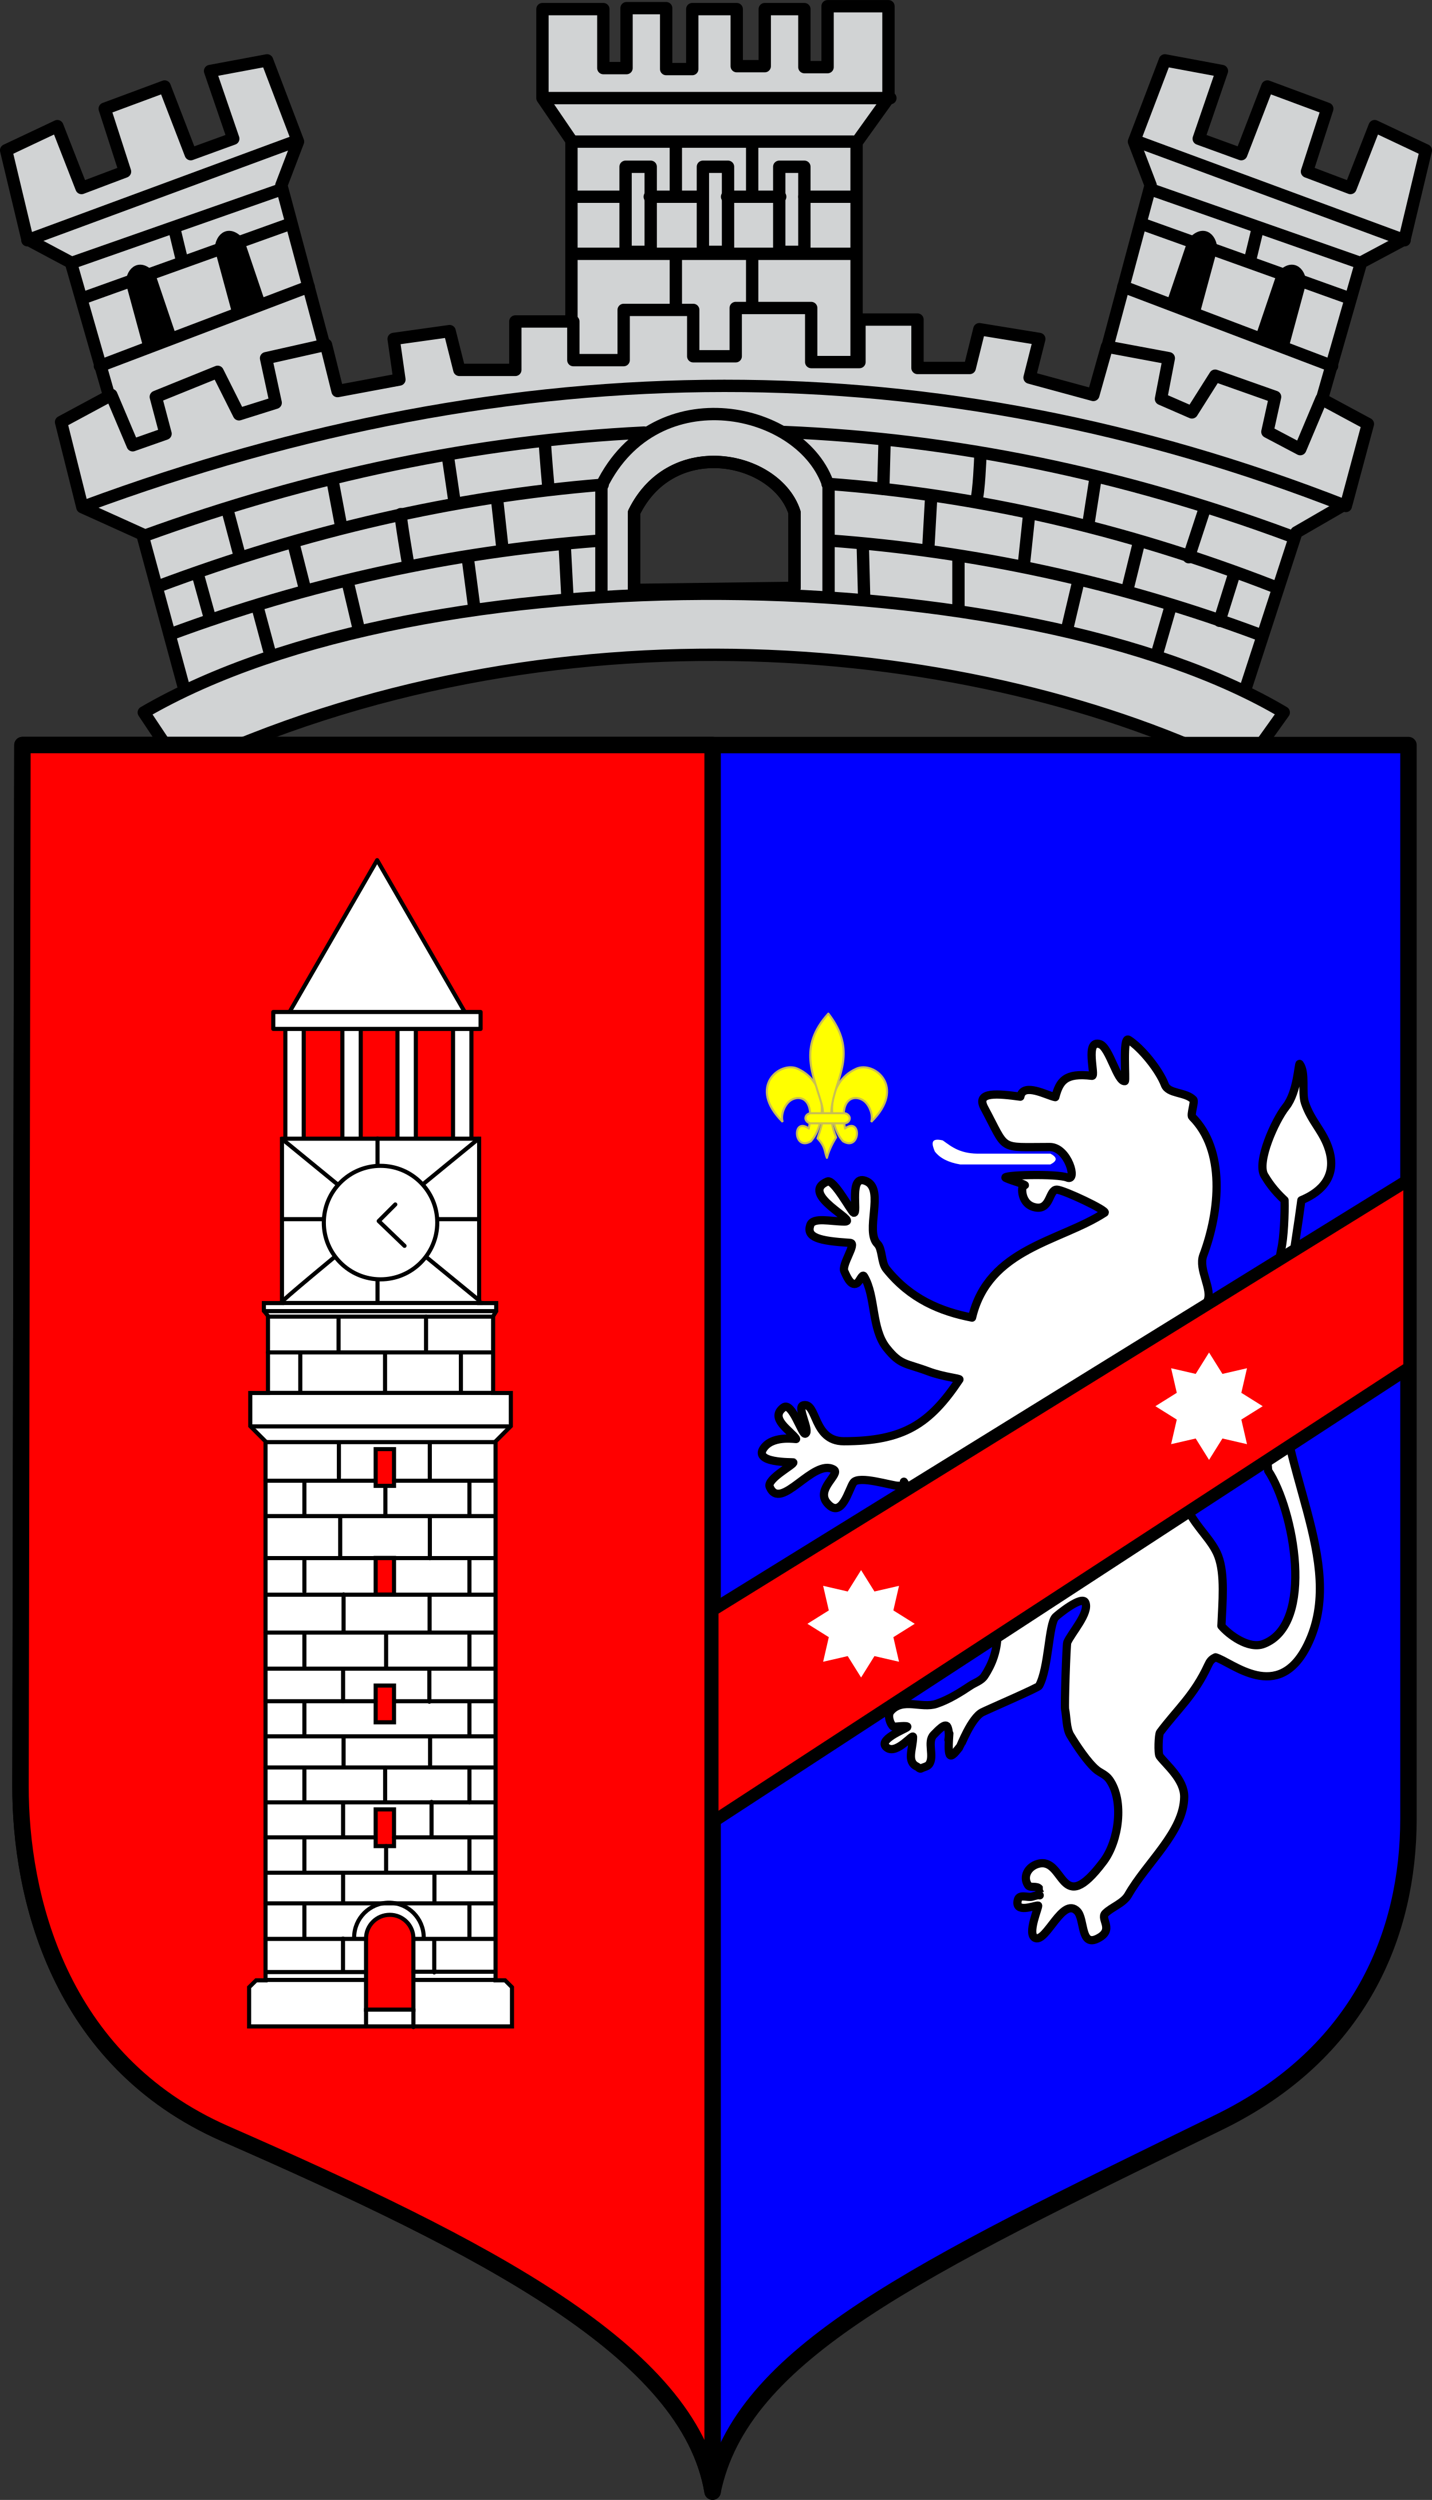 <?xml version="1.0" encoding="UTF-8" standalone="no"?>
<!-- Created with Inkscape (http://www.inkscape.org/) -->

<svg
   xmlns:dc="http://purl.org/dc/elements/1.1/"
   xmlns:cc="http://creativecommons.org/ns#"
   xmlns:rdf="http://www.w3.org/1999/02/22-rdf-syntax-ns#"
   xmlns:svg="http://www.w3.org/2000/svg"
   xmlns="http://www.w3.org/2000/svg"
   xmlns:sodipodi="http://sodipodi.sourceforge.net/DTD/sodipodi-0.dtd"
   xmlns:inkscape="http://www.inkscape.org/namespaces/inkscape"
   width="348.63"
   height="608.273"
   id="svg2"
   version="1.1"
   inkscape:version="0.48.0 r9654"
   sodipodi:docname="Wappen Tirana.svg"
   style="display:inline">
  <rect width="100%" height="100%" fill="#333333" stroke="none"/>
  <defs
     id="defs4" />
  <sodipodi:namedview
     id="base"
     pagecolor="#ffffff"
     bordercolor="#666666"
     borderopacity="1.0"
     inkscape:pageopacity="0.0"
     inkscape:pageshadow="2"
     inkscape:zoom="0.98804269"
     inkscape:cx="198.72807"
     inkscape:cy="279.02217"
     inkscape:document-units="px"
     inkscape:current-layer="g4316"
     showgrid="false"
     fit-margin-top="0"
     fit-margin-left="0"
     fit-margin-right="0"
     fit-margin-bottom="0"
     inkscape:window-width="1440"
     inkscape:window-height="820"
     inkscape:window-x="-8"
     inkscape:window-y="-8"
     inkscape:window-maximized="1" />
  <g
     inkscape:groupmode="layer"
     id="layer2"
     inkscape:label="Warstwa"
     transform="translate(-412.915,-117.5)">
    <g
       id="g4316">
      <g
         id="g4249">
        <g
           id="g4237">
          <path
             inkscape:connector-curvature="0"
             id="path4217"
             d="m 552.037,210.784 0,-59.063 -7.059,-10.354 0,-21.649 14.825,0 0,14.354 5.647,0 0,-14.589 9.648,0 0,14.825 6.353,0 0,-14.589 10.824,0 0,13.883 6.824,0 0,-13.883 9.648,0 0,14.119 5.647,0 0,-14.825 14.825,0 0,22.354 -7.765,10.824 0,56.004 z"
             style="color:#000000;fill:#d1d3d4;fill-opacity:1;fill-rule:nonzero;stroke:#000000;stroke-width:3;stroke-linecap:round;stroke-linejoin:round;stroke-miterlimit:4;stroke-opacity:1;stroke-dasharray:none;stroke-dashoffset:0;marker:none;visibility:visible;display:inline;overflow:visible;enable-background:accumulate" />
          <path
             inkscape:connector-curvature="0"
             id="path4219"
             d="m 545.449,141.367 84.241,0"
             style="color:#000000;fill:none;stroke:#000000;stroke-width:3;stroke-linecap:round;stroke-linejoin:round;stroke-miterlimit:4;stroke-opacity:1;stroke-dasharray:none;stroke-dashoffset:0;marker:none;visibility:visible;display:inline;overflow:visible;enable-background:accumulate" />
          <path
             inkscape:connector-curvature="0"
             id="path4221"
             d="m 552.508,151.956 68.005,0"
             style="color:#000000;fill:none;stroke:#000000;stroke-width:3;stroke-linecap:round;stroke-linejoin:round;stroke-miterlimit:4;stroke-opacity:1;stroke-dasharray:none;stroke-dashoffset:0;marker:none;visibility:visible;display:inline;overflow:visible;enable-background:accumulate" />
          <rect
             y="158.074"
             x="565.215"
             height="20.707"
             width="6.118"
             id="rect4223"
             style="color:#000000;fill:none;stroke:#000000;stroke-width:3;stroke-linecap:round;stroke-linejoin:round;stroke-miterlimit:4;stroke-opacity:1;stroke-dasharray:none;stroke-dashoffset:0;marker:none;visibility:visible;display:inline;overflow:visible;enable-background:accumulate" />
          <rect
             style="color:#000000;fill:none;stroke:#000000;stroke-width:3;stroke-linecap:round;stroke-linejoin:round;stroke-miterlimit:4;stroke-opacity:1;stroke-dasharray:none;stroke-dashoffset:0;marker:none;visibility:visible;display:inline;overflow:visible;enable-background:accumulate"
             id="rect4225"
             width="6.118"
             height="20.707"
             x="584.04"
             y="158.074" />
          <rect
             y="158.074"
             x="602.629"
             height="20.707"
             width="6.118"
             id="rect4227"
             style="color:#000000;fill:none;stroke:#000000;stroke-width:3;stroke-linecap:round;stroke-linejoin:round;stroke-miterlimit:4;stroke-opacity:1;stroke-dasharray:none;stroke-dashoffset:0;marker:none;visibility:visible;display:inline;overflow:visible;enable-background:accumulate" />
          <path
             sodipodi:nodetypes="cccccccc"
             inkscape:connector-curvature="0"
             id="path4229"
             d="m 552.979,165.369 11.53,0 m 6.589,0 12.707,0 m 6.118,0 12.942,0 m 5.883,0 12.471,0"
             style="color:#000000;fill:none;stroke:#000000;stroke-width:3;stroke-linecap:round;stroke-linejoin:round;stroke-miterlimit:4;stroke-opacity:1;stroke-dasharray:none;stroke-dashoffset:0;marker:none;visibility:visible;display:inline;overflow:visible;enable-background:accumulate" />
          <path
             inkscape:connector-curvature="0"
             id="path4231"
             d="m 620.277,179.252 -66.828,0"
             style="color:#000000;fill:none;stroke:#000000;stroke-width:3;stroke-linecap:round;stroke-linejoin:round;stroke-miterlimit:4;stroke-opacity:1;stroke-dasharray:none;stroke-dashoffset:0;marker:none;visibility:visible;display:inline;overflow:visible;enable-background:accumulate" />
          <path
             sodipodi:nodetypes="cccc"
             inkscape:connector-curvature="0"
             id="path4233"
             d="m 577.451,152.427 0,12.707 m 0,14.589 0,12.707"
             style="color:#000000;fill:none;stroke:#000000;stroke-width:3;stroke-linecap:round;stroke-linejoin:round;stroke-miterlimit:4;stroke-opacity:1;stroke-dasharray:none;stroke-dashoffset:0;marker:none;visibility:visible;display:inline;overflow:visible;enable-background:accumulate" />
          <path
             sodipodi:nodetypes="cccc"
             style="color:#000000;fill:none;stroke:#000000;stroke-width:3;stroke-linecap:round;stroke-linejoin:round;stroke-miterlimit:4;stroke-opacity:1;stroke-dasharray:none;stroke-dashoffset:0;marker:none;visibility:visible;display:inline;overflow:visible;enable-background:accumulate"
             d="m 596.04,152.427 0,12.942 m 0,14.825 0,12.236"
             id="path4235"
             inkscape:connector-curvature="0" />
        </g>
        <g
           id="g4197"
           transform="matrix(-1,0,0,1,1174.459,0)">
          <path
             style="color:#000000;fill:#d1d3d4;fill-opacity:1;fill-rule:nonzero;stroke:#000000;stroke-width:3;stroke-linecap:round;stroke-linejoin:round;stroke-miterlimit:4;stroke-opacity:1;stroke-dasharray:none;stroke-dashoffset:0;marker:none;visibility:visible;display:inline;overflow:visible;enable-background:accumulate"
             d="m 682.399,202.312 10.647,-39.735 -4.058,-10.621 7.53,-19.766 13.883,2.588 -5.647,16.472 10.354,3.765 6.353,-16.472 14.589,5.412 -4.942,15.295 10.589,4 5.883,-15.06 12.471,5.883 -5.177,21.649 -10.589,5.647 -9.648,33.649 -3.53,18.354 -52.474,-17.648 z"
             id="path4199"
             inkscape:connector-curvature="0"
             sodipodi:nodetypes="ccccccccccccccccccc" />
          <g
             id="g4201">
            <path
               sodipodi:nodetypes="cc"
               inkscape:connector-curvature="0"
               id="path4203"
               d="m 689.223,151.721 65.652,24.237"
               style="color:#000000;fill:none;stroke:#000000;stroke-width:3;stroke-linecap:round;stroke-linejoin:round;stroke-miterlimit:4;stroke-opacity:1;stroke-dasharray:none;stroke-dashoffset:0;marker:none;visibility:visible;display:inline;overflow:visible;enable-background:accumulate" />
          </g>
          <path
             style="color:#000000;fill:none;stroke:#000000;stroke-width:3;stroke-linecap:round;stroke-linejoin:round;stroke-miterlimit:4;stroke-opacity:1;stroke-dasharray:none;stroke-dashoffset:0;marker:none;visibility:visible;display:inline;overflow:visible;enable-background:accumulate"
             d="m 693.459,163.722 50.356,17.648"
             id="path4205"
             inkscape:connector-curvature="0" />
          <path
             style="color:#000000;fill:none;stroke:#000000;stroke-width:3;stroke-linecap:round;stroke-linejoin:round;stroke-miterlimit:4;stroke-opacity:1;stroke-dasharray:none;stroke-dashoffset:0;marker:none;visibility:visible;display:inline;overflow:visible;enable-background:accumulate"
             d="m 690.87,171.957 50.592,18.119"
             id="path4207"
             inkscape:connector-curvature="0" />
          <path
             style="color:#000000;fill:none;stroke:#000000;stroke-width:3;stroke-linecap:round;stroke-linejoin:round;stroke-miterlimit:4;stroke-opacity:1;stroke-dasharray:none;stroke-dashoffset:0;marker:none;visibility:visible;display:inline;overflow:visible;enable-background:accumulate"
             d="m 686.399,187.253 50.827,19.295"
             id="path4209"
             inkscape:connector-curvature="0" />
          <path
             style="color:#000000;fill:none;stroke:#000000;stroke-width:3;stroke-linecap:round;stroke-linejoin:round;stroke-miterlimit:4;stroke-opacity:1;stroke-dasharray:none;stroke-dashoffset:0;marker:none;visibility:visible;display:inline;overflow:visible;enable-background:accumulate"
             d="m 719.108,173.134 -1.882,7.765"
             id="path4211"
             inkscape:connector-curvature="0" />
          <path
             style="color:#000000;fill:#000000;stroke:#000000;stroke-width:3;stroke-linecap:round;stroke-linejoin:round;stroke-miterlimit:4;stroke-opacity:1;stroke-dasharray:none;stroke-dashoffset:0;marker:none;visibility:visible;display:inline;overflow:visible;enable-background:accumulate"
             d="m 698.4,191.488 5.059,-14.942 c 3.177,-3.48 4.507,0.578 4.236,1.647 l -4.118,15.178 z"
             id="path4213"
             inkscape:connector-curvature="0"
             sodipodi:nodetypes="ccccc" />
          <path
             sodipodi:nodetypes="ccccc"
             inkscape:connector-curvature="0"
             id="path4215"
             d="m 720.049,199.724 5.059,-14.942 c 3.177,-3.48 4.507,0.578 4.236,1.647 l -4.118,15.178 z"
             style="color:#000000;fill:#000000;stroke:#000000;stroke-width:3;stroke-linecap:round;stroke-linejoin:round;stroke-miterlimit:4;stroke-opacity:1;stroke-dasharray:none;stroke-dashoffset:0;marker:none;visibility:visible;display:inline;overflow:visible;enable-background:accumulate" />
        </g>
        <g
           id="g4186">
          <path
             sodipodi:nodetypes="ccccccccccccccccccc"
             inkscape:connector-curvature="0"
             id="path4167"
             d="m 682.399,202.312 10.647,-39.735 -4.058,-10.621 7.53,-19.766 13.883,2.588 -5.647,16.472 10.354,3.765 6.353,-16.472 14.589,5.412 -4.942,15.295 10.589,4 5.883,-15.06 12.471,5.883 -5.177,21.649 -10.589,5.647 -9.648,33.649 -3.53,18.354 -52.474,-17.648 z"
             style="color:#000000;fill:#d1d3d4;fill-opacity:1;fill-rule:nonzero;stroke:#000000;stroke-width:3;stroke-linecap:round;stroke-linejoin:round;stroke-miterlimit:4;stroke-opacity:1;stroke-dasharray:none;stroke-dashoffset:0;marker:none;visibility:visible;display:inline;overflow:visible;enable-background:accumulate" />
          <g
             id="g4183">
            <path
               style="color:#000000;fill:none;stroke:#000000;stroke-width:3;stroke-linecap:round;stroke-linejoin:round;stroke-miterlimit:4;stroke-opacity:1;stroke-dasharray:none;stroke-dashoffset:0;marker:none;visibility:visible;display:inline;overflow:visible;enable-background:accumulate"
               d="m 689.223,151.721 65.652,24.237"
               id="path4169"
               inkscape:connector-curvature="0"
               sodipodi:nodetypes="cc" />
          </g>
          <path
             inkscape:connector-curvature="0"
             id="path4171"
             d="m 693.459,163.722 50.356,17.648"
             style="color:#000000;fill:none;stroke:#000000;stroke-width:3;stroke-linecap:round;stroke-linejoin:round;stroke-miterlimit:4;stroke-opacity:1;stroke-dasharray:none;stroke-dashoffset:0;marker:none;visibility:visible;display:inline;overflow:visible;enable-background:accumulate" />
          <path
             inkscape:connector-curvature="0"
             id="path4173"
             d="m 690.87,171.957 50.592,18.119"
             style="color:#000000;fill:none;stroke:#000000;stroke-width:3;stroke-linecap:round;stroke-linejoin:round;stroke-miterlimit:4;stroke-opacity:1;stroke-dasharray:none;stroke-dashoffset:0;marker:none;visibility:visible;display:inline;overflow:visible;enable-background:accumulate" />
          <path
             inkscape:connector-curvature="0"
             id="path4175"
             d="m 686.399,187.253 50.827,19.295"
             style="color:#000000;fill:none;stroke:#000000;stroke-width:3;stroke-linecap:round;stroke-linejoin:round;stroke-miterlimit:4;stroke-opacity:1;stroke-dasharray:none;stroke-dashoffset:0;marker:none;visibility:visible;display:inline;overflow:visible;enable-background:accumulate" />
          <path
             inkscape:connector-curvature="0"
             id="path4177"
             d="m 719.108,173.134 -1.882,7.765"
             style="color:#000000;fill:none;stroke:#000000;stroke-width:3;stroke-linecap:round;stroke-linejoin:round;stroke-miterlimit:4;stroke-opacity:1;stroke-dasharray:none;stroke-dashoffset:0;marker:none;visibility:visible;display:inline;overflow:visible;enable-background:accumulate" />
          <path
             sodipodi:nodetypes="ccccc"
             inkscape:connector-curvature="0"
             id="path4179"
             d="m 698.4,191.488 5.059,-14.942 c 3.177,-3.48 4.507,0.578 4.236,1.647 l -4.118,15.178 z"
             style="color:#000000;fill:#000000;stroke:#000000;stroke-width:3;stroke-linecap:round;stroke-linejoin:round;stroke-miterlimit:4;stroke-opacity:1;stroke-dasharray:none;stroke-dashoffset:0;marker:none;visibility:visible;display:inline;overflow:visible;enable-background:accumulate" />
          <path
             style="color:#000000;fill:#000000;stroke:#000000;stroke-width:3;stroke-linecap:round;stroke-linejoin:round;stroke-miterlimit:4;stroke-opacity:1;stroke-dasharray:none;stroke-dashoffset:0;marker:none;visibility:visible;display:inline;overflow:visible;enable-background:accumulate"
             d="m 720.049,199.724 5.059,-14.942 c 3.177,-3.48 4.507,0.578 4.236,1.647 l -4.118,15.178 z"
             id="path4181"
             inkscape:connector-curvature="0"
             sodipodi:nodetypes="ccccc" />
        </g>
        <path
           inkscape:connector-curvature="0"
           style="color:#000000;fill:#d1d3d4;fill-opacity:1;stroke:#000000;stroke-width:3;stroke-linecap:round;stroke-linejoin:round;stroke-miterlimit:4;stroke-opacity:1;stroke-dasharray:none;stroke-dashoffset:0;marker:none;visibility:visible;display:inline;overflow:visible;enable-background:accumulate"
           d="m 592.031,192.438 0,11.75 -10.344,0 0,-11.281 -16.938,0 0,12.219 -12.25,0 0,-9.406 -14.125,0 0,11.781 -13.625,0 -2.375,-9.438 -13.625,1.906 1.406,9.875 -15.062,2.812 -2.812,-11.281 -14.594,3.281 2.344,10.844 -8.938,2.812 -5.188,-10.344 -15.062,6.094 2.375,8.969 -8,2.812 -5.188,-12.25 -12.25,6.594 5.188,20.719 14.594,6.594 10.344,38.125 c 101.935,-23.07 183.424,-16.392 257.906,0.469 l 12.719,-39.062 12.219,-7.062 5.188,-19.312 -11.312,-6.094 -5.156,12.219 -8,-4.219 1.875,-8.5 -14.594,-5.156 -5.656,8.938 -7.531,-3.281 1.906,-9.906 -15.062,-2.812 -3.312,11.75 -15.531,-4.219 2.375,-9.406 -14.594,-2.375 -2.344,9.438 -12.719,0 0,-11.781 -14.125,0 0,10.344 -11.75,0 0,-13.156 -18.375,0 z m -6.344,37.469 c 9.16,-0.392 18.238,4.713 20.656,12.281 l 0,18.344 -39.062,0.5 0,-18.844 c 4.098,-8.34 11.282,-11.977 18.406,-12.281 z"
           id="path4108" />
        <path
           style="color:#000000;fill:#d1d3d4;fill-opacity:1;fill-rule:nonzero;stroke:#000000;stroke-width:3;stroke-linecap:round;stroke-linejoin:round;stroke-miterlimit:4;stroke-opacity:1;stroke-dasharray:none;stroke-dashoffset:0;marker:none;visibility:visible;display:inline;overflow:visible;enable-background:accumulate"
           d="m 457.238,304.825 c 89.388,-42.272 193.754,-32.066 258.236,0 l 9.983,-13.977 c -62.508,-37.109 -209.015,-39.865 -277.537,0 z"
           id="path4092"
           inkscape:connector-curvature="0"
           sodipodi:nodetypes="ccccc" />
        <path
           style="color:#000000;fill:none;stroke:#000000;stroke-width:3;stroke-linecap:round;stroke-linejoin:round;stroke-miterlimit:4;stroke-opacity:1;stroke-dasharray:none;stroke-dashoffset:0;marker:none;visibility:visible;display:inline;overflow:visible;enable-background:accumulate"
           d="m 454.243,271.88 c 33.239,-12.361 68.448,-20.13 104.453,-22.82 m 56.061,-0.051 c 35.072,2.562 70.322,10.041 104.71,22.87"
           id="path4102"
           inkscape:connector-curvature="0"
           sodipodi:nodetypes="cccc" />
        <path
           style="color:#000000;fill:none;stroke:#000000;stroke-width:3;stroke-linecap:round;stroke-linejoin:round;stroke-miterlimit:4;stroke-opacity:1;stroke-dasharray:none;stroke-dashoffset:0;marker:none;visibility:visible;display:inline;overflow:visible;enable-background:accumulate"
           d="m 723.128,260.233 c -36.029,-14.024 -72.277,-22.342 -108.742,-25.01 m -54.746,0.217 c -35.924,2.893 -72.055,11.176 -108.392,24.793"
           id="path4104"
           inkscape:connector-curvature="0"
           sodipodi:nodetypes="cccc" />
        <path
           style="color:#000000;fill:none;stroke:#000000;stroke-width:3;stroke-linecap:round;stroke-linejoin:round;stroke-miterlimit:4;stroke-opacity:1;stroke-dasharray:none;stroke-dashoffset:0;marker:none;visibility:visible;display:inline;overflow:visible;enable-background:accumulate"
           d="m 447.92,247.92 c 40.438,-14.674 81.036,-23.184 121.803,-25.171 m 34.271,-0.128 c 40.867,1.691 81.907,10.006 123.128,25.3"
           id="path4106"
           inkscape:connector-curvature="0"
           sodipodi:nodetypes="cccc" />
        <path
           style="color:#000000;fill:none;stroke:#000000;stroke-width:3;stroke-linecap:round;stroke-linejoin:round;stroke-miterlimit:4;stroke-opacity:1;stroke-dasharray:none;stroke-dashoffset:0;marker:none;visibility:visible;display:inline;overflow:visible;enable-background:accumulate"
           d="m 433.278,240.765 c 105.64,-39.111 207.817,-39.184 307.293,-0.15"
           id="path4110"
           inkscape:connector-curvature="0"
           sodipodi:nodetypes="cc" />
        <path
           style="color:#000000;fill:none;stroke:#000000;stroke-width:3;stroke-linecap:round;stroke-linejoin:round;stroke-miterlimit:4;stroke-opacity:1;stroke-dasharray:none;stroke-dashoffset:0;marker:none;visibility:visible;display:inline;overflow:visible;enable-background:accumulate"
           d="m 559.332,262.552 0,-26.825 c 13.261,-27.131 49.21,-19.149 55.298,0 l 0,26.119"
           id="path4112"
           inkscape:connector-curvature="0"
           sodipodi:nodetypes="cccc" />
        <path
           sodipodi:nodetypes="cccc"
           inkscape:connector-curvature="0"
           id="path4114"
           d="m 567.285,261.031 0,-18.847 c 9.366,-19.062 34.759,-13.454 39.059,0 l 0,18.351"
           style="color:#000000;fill:none;stroke:#000000;stroke-width:3;stroke-linecap:round;stroke-linejoin:round;stroke-miterlimit:4;stroke-opacity:1;stroke-dasharray:none;stroke-dashoffset:0;marker:none;visibility:visible;display:inline;overflow:visible;enable-background:accumulate" />
        <path
           style="color:#000000;fill:none;stroke:#000000;stroke-width:3;stroke-linecap:round;stroke-linejoin:round;stroke-miterlimit:4;stroke-opacity:1;stroke-dasharray:none;stroke-dashoffset:0;marker:none;visibility:visible;display:inline;overflow:visible;enable-background:accumulate"
           d="m 461.065,257.238 2.995,10.815"
           id="path4116"
           inkscape:connector-curvature="0" />
        <path
           style="color:#000000;fill:none;stroke:#000000;stroke-width:3;stroke-linecap:round;stroke-linejoin:round;stroke-miterlimit:4;stroke-opacity:1;stroke-dasharray:none;stroke-dashoffset:0;marker:none;visibility:visible;display:inline;overflow:visible;enable-background:accumulate"
           d="m 484.359,249.75 2.829,11.148"
           id="path4118"
           inkscape:connector-curvature="0" />
        <path
           style="color:#000000;fill:none;stroke:#000000;stroke-width:3;stroke-linecap:round;stroke-linejoin:round;stroke-miterlimit:4;stroke-opacity:1;stroke-dasharray:none;stroke-dashoffset:0;marker:none;visibility:visible;display:inline;overflow:visible;enable-background:accumulate"
           d="m 510.483,242.596 c -0.166,0.666 1.83,12.313 1.83,12.313"
           id="path4120"
           inkscape:connector-curvature="0" />
        <path
           style="color:#000000;fill:none;stroke:#000000;stroke-width:3;stroke-linecap:round;stroke-linejoin:round;stroke-miterlimit:4;stroke-opacity:1;stroke-dasharray:none;stroke-dashoffset:0;marker:none;visibility:visible;display:inline;overflow:visible;enable-background:accumulate"
           d="m 533.943,239.101 1.331,12.146"
           id="path4122"
           inkscape:connector-curvature="0"
           sodipodi:nodetypes="cc" />
        <path
           style="color:#000000;fill:none;stroke:#000000;stroke-width:3;stroke-linecap:round;stroke-linejoin:round;stroke-miterlimit:4;stroke-opacity:1;stroke-dasharray:none;stroke-dashoffset:0;marker:none;visibility:visible;display:inline;overflow:visible;enable-background:accumulate"
           d="m 550.416,250.582 0.666,12.646"
           id="path4124"
           inkscape:connector-curvature="0" />
        <path
           style="color:#000000;fill:none;stroke:#000000;stroke-width:3;stroke-linecap:round;stroke-linejoin:round;stroke-miterlimit:4;stroke-opacity:1;stroke-dasharray:none;stroke-dashoffset:0;marker:none;visibility:visible;display:inline;overflow:visible;enable-background:accumulate"
           d="m 545.591,225.291 c 0,1.498 0.832,10.815 0.832,10.815"
           id="path4126"
           inkscape:connector-curvature="0"
           sodipodi:nodetypes="cc" />
        <path
           style="color:#000000;fill:none;stroke:#000000;stroke-width:3;stroke-linecap:round;stroke-linejoin:round;stroke-miterlimit:4;stroke-opacity:1;stroke-dasharray:none;stroke-dashoffset:0;marker:none;visibility:visible;display:inline;overflow:visible;enable-background:accumulate"
           d="m 521.963,228.619 1.664,11.314"
           id="path4128"
           inkscape:connector-curvature="0" />
        <path
           style="color:#000000;fill:none;stroke:#000000;stroke-width:3;stroke-linecap:round;stroke-linejoin:round;stroke-miterlimit:4;stroke-opacity:1;stroke-dasharray:none;stroke-dashoffset:0;marker:none;visibility:visible;display:inline;overflow:visible;enable-background:accumulate"
           d="m 493.844,234.276 2.163,11.481"
           id="path4130"
           inkscape:connector-curvature="0" />
        <path
           style="color:#000000;fill:none;stroke:#000000;stroke-width:3;stroke-linecap:round;stroke-linejoin:round;stroke-miterlimit:4;stroke-opacity:1;stroke-dasharray:none;stroke-dashoffset:0;marker:none;visibility:visible;display:inline;overflow:visible;enable-background:accumulate"
           d="m 468.386,241.93 2.829,10.649"
           id="path4132"
           inkscape:connector-curvature="0" />
        <path
           style="color:#000000;fill:none;stroke:#000000;stroke-width:3;stroke-linecap:round;stroke-linejoin:round;stroke-miterlimit:4;stroke-opacity:1;stroke-dasharray:none;stroke-dashoffset:0;marker:none;visibility:visible;display:inline;overflow:visible;enable-background:accumulate"
           d="m 475.707,265.557 2.995,11.148"
           id="path4134"
           inkscape:connector-curvature="0" />
        <path
           style="color:#000000;fill:none;stroke:#000000;stroke-width:3;stroke-linecap:round;stroke-linejoin:round;stroke-miterlimit:4;stroke-opacity:1;stroke-dasharray:none;stroke-dashoffset:0;marker:none;visibility:visible;display:inline;overflow:visible;enable-background:accumulate"
           d="m 497.504,258.902 2.829,11.98"
           id="path4136"
           inkscape:connector-curvature="0" />
        <path
           style="color:#000000;fill:none;stroke:#000000;stroke-width:3;stroke-linecap:round;stroke-linejoin:round;stroke-miterlimit:4;stroke-opacity:1;stroke-dasharray:none;stroke-dashoffset:0;marker:none;visibility:visible;display:inline;overflow:visible;enable-background:accumulate"
           d="m 528.453,265.89 -1.664,-12.646"
           id="path4138"
           inkscape:connector-curvature="0" />
        <path
           style="color:#000000;fill:none;stroke:#000000;stroke-width:3;stroke-linecap:round;stroke-linejoin:round;stroke-miterlimit:4;stroke-opacity:1;stroke-dasharray:none;stroke-dashoffset:0;marker:none;visibility:visible;display:inline;overflow:visible;enable-background:accumulate"
           d="m 694.509,276.872 3.411,-11.814"
           id="path4140"
           inkscape:connector-curvature="0" />
        <path
           style="color:#000000;fill:none;stroke:#000000;stroke-width:3;stroke-linecap:round;stroke-linejoin:round;stroke-miterlimit:4;stroke-opacity:1;stroke-dasharray:none;stroke-dashoffset:0;marker:none;visibility:visible;display:inline;overflow:visible;enable-background:accumulate"
           d="m 672.712,270.549 2.829,-11.98"
           id="path4142"
           inkscape:connector-curvature="0" />
        <path
           style="color:#000000;fill:none;stroke:#000000;stroke-width:3;stroke-linecap:round;stroke-linejoin:round;stroke-miterlimit:4;stroke-opacity:1;stroke-dasharray:none;stroke-dashoffset:0;marker:none;visibility:visible;display:inline;overflow:visible;enable-background:accumulate"
           d="m 646.256,252.912 0,12.812"
           id="path4144"
           inkscape:connector-curvature="0" />
        <path
           style="color:#000000;fill:none;stroke:#000000;stroke-width:3;stroke-linecap:round;stroke-linejoin:round;stroke-miterlimit:4;stroke-opacity:1;stroke-dasharray:none;stroke-dashoffset:0;marker:none;visibility:visible;display:inline;overflow:visible;enable-background:accumulate"
           d="m 622.962,250.25 0.333,12.479"
           id="path4146"
           inkscape:connector-curvature="0" />
        <path
           style="color:#000000;fill:none;stroke:#000000;stroke-width:3;stroke-linecap:round;stroke-linejoin:round;stroke-miterlimit:4;stroke-opacity:1;stroke-dasharray:none;stroke-dashoffset:0;marker:none;visibility:visible;display:inline;overflow:visible;enable-background:accumulate"
           d="m 639.601,238.769 -0.666,11.814"
           id="path4148"
           inkscape:connector-curvature="0" />
        <path
           style="color:#000000;fill:none;stroke:#000000;stroke-width:3;stroke-linecap:round;stroke-linejoin:round;stroke-miterlimit:4;stroke-opacity:1;stroke-dasharray:none;stroke-dashoffset:0;marker:none;visibility:visible;display:inline;overflow:visible;enable-background:accumulate"
           d="m 663.394,243.428 -1.165,10.982"
           id="path4150"
           inkscape:connector-curvature="0" />
        <path
           style="color:#000000;fill:none;stroke:#000000;stroke-width:3;stroke-linecap:round;stroke-linejoin:round;stroke-miterlimit:4;stroke-opacity:1;stroke-dasharray:none;stroke-dashoffset:0;marker:none;visibility:visible;display:inline;overflow:visible;enable-background:accumulate"
           d="m 687.354,261.065 2.829,-11.481"
           id="path4152"
           inkscape:connector-curvature="0" />
        <path
           style="color:#000000;fill:none;stroke:#000000;stroke-width:3;stroke-linecap:round;stroke-linejoin:round;stroke-miterlimit:4;stroke-opacity:1;stroke-dasharray:none;stroke-dashoffset:0;marker:none;visibility:visible;display:inline;overflow:visible;enable-background:accumulate"
           d="m 709.817,268.552 3.494,-11.148"
           id="path4154"
           inkscape:connector-curvature="0"
           sodipodi:nodetypes="cc" />
        <path
           style="color:#000000;fill:none;stroke:#000000;stroke-width:3;stroke-linecap:round;stroke-linejoin:round;stroke-miterlimit:4;stroke-opacity:1;stroke-dasharray:none;stroke-dashoffset:0;marker:none;visibility:visible;display:inline;overflow:visible;enable-background:accumulate"
           d="m 702.329,253.078 3.827,-11.647"
           id="path4156"
           inkscape:connector-curvature="0" />
        <path
           style="color:#000000;fill:none;stroke:#000000;stroke-width:3;stroke-linecap:round;stroke-linejoin:round;stroke-miterlimit:4;stroke-opacity:1;stroke-dasharray:none;stroke-dashoffset:0;marker:none;visibility:visible;display:inline;overflow:visible;enable-background:accumulate"
           d="m 677.87,245.092 1.664,-10.649"
           id="path4158"
           inkscape:connector-curvature="0" />
        <path
           style="color:#000000;fill:none;stroke:#000000;stroke-width:3;stroke-linecap:round;stroke-linejoin:round;stroke-miterlimit:4;stroke-opacity:1;stroke-dasharray:none;stroke-dashoffset:0;marker:none;visibility:visible;display:inline;overflow:visible;enable-background:accumulate"
           d="m 650.582,239.268 c 0.666,-1.83 0.998,-10.483 0.998,-10.483"
           id="path4160"
           inkscape:connector-curvature="0" />
        <path
           style="color:#000000;fill:none;stroke:#000000;stroke-width:3;stroke-linecap:round;stroke-linejoin:round;stroke-miterlimit:4;stroke-opacity:1;stroke-dasharray:none;stroke-dashoffset:0;marker:none;visibility:visible;display:inline;overflow:visible;enable-background:accumulate"
           d="m 627.953,236.439 0.333,-11.98"
           id="path4162"
           inkscape:connector-curvature="0" />
      </g>
      <path
         sodipodi:nodetypes="ccsscssc"
         inkscape:connector-curvature="0"
         id="path4085"
         d="m 418.381,298.79 337.435,0 0,261.194 c 0,28.025 -11.743,57.1 -46.121,73.887 -73.838,36.058 -116.404,56.228 -123.302,89.888 -5.689,-34.149 -55.609,-59.478 -118.596,-87.065 -40.826,-17.88 -49.935,-58.265 -49.886,-84.617 z"
         style="color:#000000;fill:#0000ff;fill-opacity:1;stroke:#000000;stroke-width:4;stroke-linecap:round;stroke-linejoin:round;stroke-miterlimit:4;stroke-opacity:1;stroke-dasharray:none;stroke-dashoffset:0;marker:none;visibility:visible;display:inline;overflow:visible;enable-background:accumulate" />
      <path
         sodipodi:nodetypes="cssssscscsssssssssssssssssscssssscssccsscssssssssscccccssssscsscsscsssssssscscsssssssssssscscsscscssccssssscsc"
         inkscape:connector-curvature="0"
         id="path3771"
         d="m 636.486,478.646 c -1.618,0.472 -3.256,0.367 -4.913,0.367 -1.651,0 -9.523,-2.593 -10.882,-0.781 -1.129,1.506 -2.838,9.141 -6.383,5.005 -2.95,-3.442 3.416,-7.114 1.561,-8.174 -4.959,-2.834 -12.905,10.433 -15.566,4.225 -0.84,-1.96 6.18,-5.529 5.74,-5.969 -0.093,-0.093 -10.346,0.274 -6.979,-3.765 2.39,-2.868 7.799,-1.801 7.714,-1.929 -1.326,-1.99 -6.687,-4.995 -3.122,-7.668 2.085,-1.564 4.503,6.794 5.326,6.383 1.288,-0.644 -2.13,-6.452 -0.551,-6.888 3.505,-0.968 2.301,8.725 9.918,8.725 14.544,0 20.93,-4.19 28.147,-15.016 0.191,-0.286 -3.929,-0.624 -7.53,-1.975 -5.607,-2.103 -6.774,-1.42 -10.194,-5.694 -3.778,-4.723 -2.594,-12.589 -5.51,-17.449 -0.418,-0.696 -1.049,1.281 -1.745,1.699 -1.551,0.93 -2.66,-2.152 -3.031,-2.893 -0.8,-1.601 3.121,-6.827 1.423,-6.934 -7.643,-0.482 -10.738,-1.315 -9.726,-4.319 0.684,-2.03 4.973,-0.87 8.394,-0.87 3.502,0 -11.343,-6.743 -4.213,-9.755 1.533,-0.648 5.802,7.383 6.371,7.597 1.279,0.48 -1.447,-9.931 3.26,-7.577 4.263,2.131 -0.555,12.072 2.525,15.153 1.262,1.262 0.892,4.525 2.158,6.107 5.875,7.344 13.266,10.371 20.892,11.847 3.977,-16.916 21.495,-18.49 32.28,-25.531 0.749,-0.489 -10.063,-5.602 -11.663,-5.602 -1.881,0 -1.52,4.786 -4.913,4.362 -4.005,-0.5 -3.76,-5.373 -3.169,-5.373 1.564,0 -2.918,-1.137 -4.316,-1.837 -1.47,-0.735 12.578,-1.117 14.969,-0.092 2.586,1.108 0.208,-7.439 -4.27,-7.439 -12.657,0 -10.235,1.102 -15.933,-9.505 -2.193,-4.082 3.357,-3.47 8.77,-2.735 0.674,-3.607 6.618,-0.211 8.506,0.109 1.056,-3.904 2.357,-5.981 8.94,-5.181 1.015,0.123 -1.861,-8.978 1.931,-7.714 2.317,0.772 4.235,9.261 6.061,9 0.341,-0.049 -0.609,-11.034 0.904,-10.073 3.169,2.012 7.45,7.345 8.83,10.946 0.88,2.294 5.012,1.706 6.934,3.628 0.449,0.45 -0.734,3.721 -0.276,4.179 8.137,8.137 6.779,22.852 2.709,33.705 -1.307,3.486 2.407,8.318 0.964,11.204 -2.447,4.895 -4.313,8.778 -6.796,13.362 -7.316,13.51 -3.328,26.784 2.22,37.631 2.15,4.204 5.808,7.195 7.236,10.958 1.708,4.503 1.028,11.258 0.784,17.004 1.717,2.061 6.601,5.773 10.24,4.408 12.697,-4.761 7.392,-32.809 1.148,-42.175 -1.454,-14.932 -0.389,-35.113 3.177,-53.869 0.646,-2.658 0.905,-8.754 0.812,-11.933 -2.702,-2.485 -4.077,-4.644 -4.91,-6.027 -1.954,-3.245 2.577,-13.356 5.229,-16.683 2.882,-3.616 3.074,-10.825 3.36,-10.444 1.577,2.103 0.439,6.919 1.286,9.459 1.525,4.574 4.516,6.941 5.877,11.48 2.241,7.47 -3.395,10.837 -6.75,12.214 -1.657,12.495 -4.353,26.421 -5.097,38.756 -1.557,25.817 16.603,49.138 6.566,69.476 -7.122,14.43 -18.42,4.106 -22.362,2.985 -1.007,0.449 -1.383,0.986 -1.803,1.896 -3.401,7.369 -7.474,10.724 -11.709,16.37 -0.367,0.489 -0.555,5.169 -0.092,5.786 1.575,2.101 6.014,5.674 5.974,9.919 -0.079,8.486 -9.075,15.884 -13.62,23.832 -1.174,2.054 -4.05,2.971 -5.579,4.5 -1.388,1.388 2.389,3.994 -1.883,6.13 -4.26,2.13 -3.071,-4.77 -4.982,-6.681 -3.541,-3.542 -7.458,7.575 -10.148,6.566 -2.24,-0.84 1.033,-7.921 0.62,-7.921 -0.956,0 -5.762,2.018 -4.913,-1.378 0.373,-1.491 2.393,-0.474 3.467,-0.781 0.075,-0.022 1.86,-0.571 1.86,-0.321 0,0.027 -0.043,-1.551 -0.068,-1.586 -0.607,-0.849 -2.254,-0.118 -2.756,-0.871 -1.385,-2.078 -0.019,-4.543 2.434,-5.212 6.572,-1.792 5.218,13.69 15.933,-0.597 3.701,-4.936 5.109,-14.714 1.4,-19.906 -0.865,-1.211 -2.23,-1.644 -3.122,-2.388 -2.155,-1.796 -4.878,-5.895 -6.383,-8.403 -0.976,-1.626 -0.885,-4.426 -1.263,-6.314 -0.169,-0.847 0.32,-15.771 0.528,-16.255 0.989,-2.309 5.482,-7.205 4.408,-9.712 -0.795,-1.855 -6.679,2.937 -7.255,3.513 -1.707,1.707 -1.627,12.456 -4.018,16.76 -0.273,0.491 -12.214,5.625 -13.821,6.429 -2.665,1.332 -5.319,8.277 -5.395,8.334 -0.231,0.174 -1.789,2.535 -2.388,2.135 -0.957,-0.638 0.229,-8.557 -0.459,-3.742 0.189,-1.077 0.138,-2.292 -0.232,-3.157 -0.506,-1.181 -2.443,0.997 -3.352,1.906 -1.718,1.718 0.291,5.291 -1.148,7.209 -0.407,0.543 -1.326,0.644 -1.86,0.964 -0.394,0.236 -0.702,-0.264 -0.987,-0.39 -2.733,-1.215 -1.033,-4.384 -1.033,-7.255 0,-0.862 -3.879,4.159 -6.199,2.709 -2.982,-1.864 4.283,-4.605 4.752,-5.074 0.578,-0.578 -3.244,-0.051 -3.329,-0.115 -0.777,-0.583 -1.542,-2.77 -0.689,-3.765 2.94,-3.43 7.44,-0.574 11.158,-1.814 2.983,-0.994 5.855,-2.809 8.288,-4.431 1.054,-0.703 2.608,-1.169 3.375,-2.319 3.942,-5.914 4.294,-12.829 0.666,-19.722 -0.964,-1.831 -2.587,-11.331 -4.431,-8.816 -10.46,-2.17 -8.331,-7.075 -11.709,-13.156 -1.247,-2.245 -3.187,-3.941 -4.11,-5.602"
         style="color:#000000;fill:#ffffff;fill-opacity:1;stroke:#000000;stroke-width:2;stroke-linecap:round;stroke-linejoin:round;stroke-miterlimit:4;stroke-opacity:1;stroke-dasharray:none;stroke-dashoffset:0;marker:none;visibility:visible;display:inline;overflow:visible;enable-background:accumulate" />
      <path
         inkscape:connector-curvature="0"
         id="rect4087"
         d="m 418.375,298.781 -0.469,253.281 c -0.049,26.352 9.049,66.745 49.875,84.625 62.987,27.586 112.936,52.913 118.625,87.062 l 0,-424.969 -168.031,0 z"
         style="color:#000000;fill:#ff0000;fill-opacity:1;stroke:#000000;stroke-width:4;stroke-linecap:round;stroke-linejoin:round;stroke-miterlimit:4;stroke-opacity:1;stroke-dasharray:none;stroke-dashoffset:0;marker:none;visibility:visible;display:inline;overflow:visible;enable-background:accumulate" />
      <path
         inkscape:connector-curvature="0"
         id="path2997"
         d="m 756.062,404.438 -169.719,104.844 0,51.562 L 756.062,450.25 l 0,-45.812 z"
         style="color:#000000;fill:#ff0000;fill-opacity:1;stroke:#000000;stroke-width:3;stroke-linecap:round;stroke-linejoin:round;stroke-miterlimit:4;stroke-opacity:1;stroke-dasharray:none;stroke-dashoffset:0;marker:none;visibility:visible;display:inline;overflow:visible;enable-background:accumulate" />
      <path
         transform="matrix(0.321,0,0,0.321,455.57,318.299)"
         inkscape:transform-center-y="-1.2478535"
         d="m 520.19,564.582 10.139,16.221 18.639,-4.3 -4.3,18.639 16.221,10.139 -16.221,10.139 4.3,18.639 -18.639,-4.3 -10.139,16.221 -10.139,-16.221 -18.639,4.3 4.3,-18.639 -16.221,-10.139 16.221,-10.139 -4.3,-18.639 18.639,4.3 z"
         inkscape:randomized="0"
         inkscape:rounded="0"
         inkscape:flatsided="false"
         sodipodi:arg2="-1.1780972"
         sodipodi:arg1="-1.5707963"
         sodipodi:r2="26.494957"
         sodipodi:r1="40.698757"
         sodipodi:cy="605.28119"
         sodipodi:cx="520.18964"
         sodipodi:sides="8"
         id="path3767"
         style="color:#000000;fill:#ffffff;fill-opacity:1;stroke:none;stroke-width:6.229;marker:none;visibility:visible;display:inline;overflow:visible;enable-background:accumulate"
         sodipodi:type="star" />
      <path
         sodipodi:type="star"
         style="color:#000000;fill:#ffffff;fill-opacity:1;stroke:none;stroke-width:6.229;marker:none;visibility:visible;display:inline;overflow:visible;enable-background:accumulate"
         id="path3769"
         sodipodi:sides="8"
         sodipodi:cx="520.18964"
         sodipodi:cy="605.28119"
         sodipodi:r1="40.698757"
         sodipodi:r2="26.494957"
         sodipodi:arg1="-1.5707963"
         sodipodi:arg2="-1.1780972"
         inkscape:flatsided="false"
         inkscape:rounded="0"
         inkscape:randomized="0"
         d="m 520.19,564.582 10.139,16.221 18.639,-4.3 -4.3,18.639 16.221,10.139 -16.221,10.139 4.3,18.639 -18.639,-4.3 -10.139,16.221 -10.139,-16.221 -18.639,4.3 4.3,-18.639 -16.221,-10.139 16.221,-10.139 -4.3,-18.639 18.639,4.3 z"
         inkscape:transform-center-y="-1.2478535"
         transform="matrix(0.321,0,0,0.321,540.287,265.354)" />
      <path
         sodipodi:nodetypes="ccccccc"
         inkscape:connector-curvature="0"
         id="path3775"
         d="m 651.744,398.196 16.884,0 c 1.658,0.856 1.804,1.731 0,2.63 l -21.965,0 c -2.844,-0.481 -4.927,-1.516 -6.169,-3.166 -0.773,-1.852 -1.079,-3.389 1.948,-2.679 2.259,1.616 4.318,3.36 9.302,3.215 z"
         style="color:#000000;fill:#ffffff;fill-opacity:1;fill-rule:nonzero;stroke:none;stroke-width:2;marker:none;visibility:visible;display:inline;overflow:visible;enable-background:accumulate" />
      <g
         id="g3785">
        <path
           style="color:#000000;fill:#ffff00;fill-opacity:1;fill-rule:nonzero;stroke:#c8be54;stroke-width:0.5;stroke-opacity:1;marker:none;visibility:visible;display:inline;overflow:visible;enable-background:accumulate"
           d="m 609.822,392.063 c 1.631,-8.028 -2.884,-8.256 -4.804,-6.525 -1.252,1.129 -2.045,3.364 -1.556,4.941 -8.669,-8.568 -0.626,-14.852 3.59,-12.961 7.741,3.473 6.872,13.635 3.274,17.679 -4.268,2.541 -4.593,-6.061 -0.505,-3.134 z"
           id="path3777"
           inkscape:connector-curvature="0"
           sodipodi:nodetypes="cscscc" />
        <path
           sodipodi:nodetypes="cscscc"
           inkscape:connector-curvature="0"
           id="path3779"
           d="m 618.659,392.063 c -1.631,-8.028 2.884,-8.256 4.804,-6.525 1.252,1.129 2.045,3.364 1.556,4.941 8.669,-8.568 0.626,-14.852 -3.59,-12.961 -7.741,3.473 -6.872,13.635 -3.274,17.679 4.268,2.541 4.593,-6.061 0.505,-3.134 z"
           style="color:#000000;fill:#ffff00;fill-opacity:1;fill-rule:nonzero;stroke:#c8be54;stroke-width:0.5;stroke-opacity:1;marker:none;visibility:visible;display:inline;overflow:visible;enable-background:accumulate" />
        <path
           style="color:#000000;fill:#ffff00;fill-opacity:1;fill-rule:nonzero;stroke:#c8be54;stroke-width:0.5;stroke-linecap:round;stroke-linejoin:round;stroke-miterlimit:4;stroke-opacity:1;stroke-dasharray:none;stroke-dashoffset:0;marker:none;visibility:visible;display:inline;overflow:visible;enable-background:accumulate"
           d="m 614.586,364.121 c -7.45,8.205 -3.653,14.864 -1.672,21.917 0.962,3.425 -0.184,6.012 -0.966,8.442 2.021,2.123 1.638,3.215 2.279,4.747 0.382,-1.385 0.984,-2.935 2.248,-4.982 -0.882,-2.174 -1.57,-4.758 -0.939,-8.228 1.247,-6.866 6.08,-12.796 -0.95,-21.896 z"
           id="path3781"
           inkscape:connector-curvature="0"
           sodipodi:nodetypes="cscccsc" />
        <rect
           style="color:#000000;fill:#ffff00;fill-opacity:1;fill-rule:nonzero;stroke:#c8be54;stroke-width:0.5;stroke-linecap:round;stroke-linejoin:round;stroke-miterlimit:4;stroke-opacity:1;stroke-dasharray:none;stroke-dashoffset:0;marker:none;visibility:visible;display:inline;overflow:visible;enable-background:accumulate"
           id="rect3783"
           width="10.803"
           height="2.46"
           x="608.994"
           y="388.364"
           rx="1.38"
           ry="2.589" />
      </g>
      <g
         id="g3995">
        <path
           style="color:#000000;fill:#ffffff;fill-opacity:1;fill-rule:nonzero;stroke:#000000;stroke-width:1;stroke-linecap:round;stroke-linejoin:round;stroke-miterlimit:4;stroke-opacity:1;stroke-dasharray:none;stroke-dashoffset:0;marker:none;visibility:visible;display:inline;overflow:visible;enable-background:accumulate"
           d="m 483.166,364.143 21.569,-37.359 22.107,38.291"
           id="path3993"
           inkscape:connector-curvature="0" />
        <rect
           y="367.735"
           x="496.269"
           height="30.002"
           width="4.471"
           id="rect3985"
           style="color:#000000;fill:#ffffff;fill-opacity:1;fill-rule:nonzero;stroke:#000000;stroke-width:1;stroke-linecap:round;stroke-linejoin:round;stroke-miterlimit:4;stroke-opacity:1;stroke-dasharray:none;stroke-dashoffset:0;marker:none;visibility:visible;display:inline;overflow:visible;enable-background:accumulate" />
        <rect
           style="color:#000000;fill:#ffffff;fill-opacity:1;fill-rule:nonzero;stroke:#000000;stroke-width:1;stroke-linecap:round;stroke-linejoin:round;stroke-miterlimit:4;stroke-opacity:1;stroke-dasharray:none;stroke-dashoffset:0;marker:none;visibility:visible;display:inline;overflow:visible;enable-background:accumulate"
           id="rect3987"
           width="4.471"
           height="30.002"
           x="509.682"
           y="367.735" />
        <rect
           y="367.735"
           x="523.212"
           height="30.002"
           width="4.471"
           id="rect3989"
           style="color:#000000;fill:#ffffff;fill-opacity:1;fill-rule:nonzero;stroke:#000000;stroke-width:1;stroke-linecap:round;stroke-linejoin:round;stroke-miterlimit:4;stroke-opacity:1;stroke-dasharray:none;stroke-dashoffset:0;marker:none;visibility:visible;display:inline;overflow:visible;enable-background:accumulate" />
        <rect
           style="color:#000000;fill:#ffffff;fill-opacity:1;fill-rule:nonzero;stroke:#000000;stroke-width:1;stroke-linecap:round;stroke-linejoin:round;stroke-miterlimit:4;stroke-opacity:1;stroke-dasharray:none;stroke-dashoffset:0;marker:none;visibility:visible;display:inline;overflow:visible;enable-background:accumulate"
           id="rect3983"
           width="4.471"
           height="30.002"
           x="482.386"
           y="367.735" />
        <path
           inkscape:connector-curvature="0"
           style="color:#000000;fill:#ffffff;fill-opacity:1;stroke:#000000;stroke-width:1;marker:none;visibility:visible;display:inline;overflow:visible;enable-background:accumulate"
           d="m 481.562,394.562 0,40 -4.406,0 0,1.875 1,1.25 0,18.75 -4.312,0 0,8.062 3.719,3.719 0,131.125 -2.281,0 -1.719,1.688 0,9.531 64,0 0,-9.531 -1.688,-1.688 -2.312,0 0,-131.125 3.719,-3.719 0,-8.062 -4.312,0 0,-18.656 0.75,-1.25 0,-1.969 -4.156,0 0,-40 -20.812,0 -6.375,0 -20.812,0 z m 22.812,75.531 4.469,0 0,8.938 -4.469,0 0,-8.938 z m 0,26.469 4.469,0 0,8.938 -4.469,0 0,-8.938 z m 0,31.062 4.469,0 0,8.938 -4.469,0 0,-8.938 z m 0,30.125 4.469,0 0,8.938 -4.469,0 0,-8.938 z m 3.438,25.656 c 3.184,0 5.75,2.566 5.75,5.75 0,0.084 0.004,0.167 0,0.25 l 0,17.062 -11.531,0 0,-17.062 c -0.004,-0.083 0,-0.166 0,-0.25 0,-3.184 2.597,-5.75 5.781,-5.75 z"
           id="path3795" />
        <path
           d="m 502.034,589.162 c 0,-3.184 2.581,-5.765 5.765,-5.765 3.184,0 5.765,2.581 5.765,5.765"
           sodipodi:ry="5.7650967"
           sodipodi:rx="5.7650967"
           sodipodi:cy="589.16217"
           sodipodi:cx="507.79913"
           id="path3802"
           style="color:#000000;fill:none;stroke:#000000;stroke-width:0.681;stroke-linecap:round;stroke-linejoin:round;stroke-miterlimit:4;stroke-opacity:1;stroke-dasharray:none;stroke-dashoffset:0;marker:none;visibility:visible;display:inline;overflow:visible;enable-background:accumulate"
           sodipodi:type="arc"
           transform="matrix(1.469,0,0,1.469,-238.355,-276.546)"
           sodipodi:start="3.1415927"
           sodipodi:end="6.2831853"
           sodipodi:open="true" />
        <path
           style="color:#000000;fill:none;stroke:#000000;stroke-width:1;stroke-linecap:round;stroke-linejoin:round;stroke-miterlimit:4;stroke-opacity:1;stroke-dasharray:none;stroke-dashoffset:0;marker:none;visibility:visible;display:inline;overflow:visible;enable-background:accumulate"
           d="m 502.034,606.31 0,4.236"
           id="path3808"
           inkscape:connector-curvature="0" />
        <path
           style="color:#000000;fill:none;stroke:#000000;stroke-width:1;stroke-linecap:round;stroke-linejoin:round;stroke-miterlimit:4;stroke-opacity:1;stroke-dasharray:none;stroke-dashoffset:0;marker:none;visibility:visible;display:inline;overflow:visible;enable-background:accumulate"
           d="m 513.564,606.369 0,4.353"
           id="path3810"
           inkscape:connector-curvature="0" />
        <path
           style="color:#000000;fill:none;stroke:#000000;stroke-width:1;stroke-linecap:round;stroke-linejoin:round;stroke-miterlimit:4;stroke-opacity:1;stroke-dasharray:none;stroke-dashoffset:0;marker:none;visibility:visible;display:inline;overflow:visible;enable-background:accumulate"
           d="m 477.621,599.251 24.293,0"
           id="path3812"
           inkscape:connector-curvature="0" />
        <path
           style="color:#000000;fill:none;stroke:#000000;stroke-width:1;stroke-linecap:round;stroke-linejoin:round;stroke-miterlimit:4;stroke-opacity:1;stroke-dasharray:none;stroke-dashoffset:0;marker:none;visibility:visible;display:inline;overflow:visible;enable-background:accumulate"
           d="m 533.444,599.251 -19.717,0"
           id="path3814"
           inkscape:connector-curvature="0" />
        <path
           style="color:#000000;fill:none;stroke:#000000;stroke-width:1;stroke-linecap:round;stroke-linejoin:round;stroke-miterlimit:4;stroke-opacity:1;stroke-dasharray:none;stroke-dashoffset:0;marker:none;visibility:visible;display:inline;overflow:visible;enable-background:accumulate"
           d="m 533.361,597.255 -19.8,0"
           id="path3816"
           inkscape:connector-curvature="0" />
        <path
           style="color:#000000;fill:none;stroke:#000000;stroke-width:1;stroke-linecap:round;stroke-linejoin:round;stroke-miterlimit:4;stroke-opacity:1;stroke-dasharray:none;stroke-dashoffset:0;marker:none;visibility:visible;display:inline;overflow:visible;enable-background:accumulate"
           d="m 501.747,597.338 -24.043,0"
           id="path3818"
           inkscape:connector-curvature="0" />
        <path
           style="color:#000000;fill:none;stroke:#000000;stroke-width:1;stroke-linecap:round;stroke-linejoin:round;stroke-miterlimit:4;stroke-opacity:1;stroke-dasharray:none;stroke-dashoffset:0;marker:none;visibility:visible;display:inline;overflow:visible;enable-background:accumulate"
           d="m 496.423,597.171 0,-7.987"
           id="path3820"
           inkscape:connector-curvature="0" />
        <path
           style="color:#000000;fill:none;stroke:#000000;stroke-width:1;stroke-linecap:round;stroke-linejoin:round;stroke-miterlimit:4;stroke-opacity:1;stroke-dasharray:none;stroke-dashoffset:0;marker:none;visibility:visible;display:inline;overflow:visible;enable-background:accumulate"
           d="m 518.636,597.421 0,-8.07"
           id="path3822"
           inkscape:connector-curvature="0" />
        <path
           style="color:#000000;fill:none;stroke:#000000;stroke-width:1;stroke-linecap:round;stroke-linejoin:round;stroke-miterlimit:4;stroke-opacity:1;stroke-dasharray:none;stroke-dashoffset:0;marker:none;visibility:visible;display:inline;overflow:visible;enable-background:accumulate"
           d="m 513.81,589.268 19.468,0"
           id="path3824"
           inkscape:connector-curvature="0" />
        <path
           style="color:#000000;fill:none;stroke:#000000;stroke-width:1;stroke-linecap:round;stroke-linejoin:round;stroke-miterlimit:4;stroke-opacity:1;stroke-dasharray:none;stroke-dashoffset:0;marker:none;visibility:visible;display:inline;overflow:visible;enable-background:accumulate"
           d="m 501.997,589.268 -24.459,0"
           id="path3826"
           inkscape:connector-curvature="0" />
        <g
           id="g3834"
           style="stroke:#000000">
          <path
             inkscape:connector-curvature="0"
             id="path3828"
             d="m 487.022,588.769 0,-7.571"
             style="color:#000000;fill:none;stroke:#000000;stroke-width:1;stroke-linecap:round;stroke-linejoin:round;stroke-miterlimit:4;stroke-opacity:1;stroke-dasharray:none;stroke-dashoffset:0;marker:none;visibility:visible;display:inline;overflow:visible;enable-background:accumulate" />
          <path
             inkscape:connector-curvature="0"
             id="path3830"
             d="m 527.205,589.101 0,-7.987"
             style="color:#000000;fill:none;stroke:#000000;stroke-width:1;stroke-linecap:round;stroke-linejoin:round;stroke-miterlimit:4;stroke-opacity:1;stroke-dasharray:none;stroke-dashoffset:0;marker:none;visibility:visible;display:inline;overflow:visible;enable-background:accumulate" />
          <path
             inkscape:connector-curvature="0"
             id="path3832"
             d="m 533.278,580.616 -55.74,0"
             style="color:#000000;fill:none;stroke:#000000;stroke-width:1;stroke-linecap:round;stroke-linejoin:round;stroke-miterlimit:4;stroke-opacity:1;stroke-dasharray:none;stroke-dashoffset:0;marker:none;visibility:visible;display:inline;overflow:visible;enable-background:accumulate" />
        </g>
        <g
           id="g3839"
           transform="translate(0,-16.057)"
           style="stroke:#000000">
          <path
             style="color:#000000;fill:none;stroke:#000000;stroke-width:1;stroke-linecap:round;stroke-linejoin:round;stroke-miterlimit:4;stroke-opacity:1;stroke-dasharray:none;stroke-dashoffset:0;marker:none;visibility:visible;display:inline;overflow:visible;enable-background:accumulate"
             d="m 487.022,588.769 0,-7.571"
             id="path3841"
             inkscape:connector-curvature="0" />
          <path
             style="color:#000000;fill:none;stroke:#000000;stroke-width:1;stroke-linecap:round;stroke-linejoin:round;stroke-miterlimit:4;stroke-opacity:1;stroke-dasharray:none;stroke-dashoffset:0;marker:none;visibility:visible;display:inline;overflow:visible;enable-background:accumulate"
             d="m 527.205,589.101 0,-7.987"
             id="path3843"
             inkscape:connector-curvature="0" />
          <path
             style="color:#000000;fill:none;stroke:#000000;stroke-width:1;stroke-linecap:round;stroke-linejoin:round;stroke-miterlimit:4;stroke-opacity:1;stroke-dasharray:none;stroke-dashoffset:0;marker:none;visibility:visible;display:inline;overflow:visible;enable-background:accumulate"
             d="m 533.278,580.616 -24.42,0 m -4.706,0 -26.614,0"
             id="path3845"
             inkscape:connector-curvature="0"
             sodipodi:nodetypes="cccc" />
        </g>
        <g
           id="g3857"
           transform="translate(0,-33.061)"
           style="stroke:#000000">
          <path
             style="color:#000000;fill:none;stroke:#000000;stroke-width:1;stroke-linecap:round;stroke-linejoin:round;stroke-miterlimit:4;stroke-opacity:1;stroke-dasharray:none;stroke-dashoffset:0;marker:none;visibility:visible;display:inline;overflow:visible;enable-background:accumulate"
             d="m 487.022,588.769 0,-7.571"
             id="path3859"
             inkscape:connector-curvature="0" />
          <path
             style="color:#000000;fill:none;stroke:#000000;stroke-width:1;stroke-linecap:round;stroke-linejoin:round;stroke-miterlimit:4;stroke-opacity:1;stroke-dasharray:none;stroke-dashoffset:0;marker:none;visibility:visible;display:inline;overflow:visible;enable-background:accumulate"
             d="m 527.205,589.101 0,-7.987"
             id="path3861"
             inkscape:connector-curvature="0" />
          <path
             style="color:#000000;fill:none;stroke:#000000;stroke-width:1;stroke-linecap:round;stroke-linejoin:round;stroke-miterlimit:4;stroke-opacity:1;stroke-dasharray:none;stroke-dashoffset:0;marker:none;visibility:visible;display:inline;overflow:visible;enable-background:accumulate"
             d="m 533.278,580.616 -55.74,0"
             id="path3863"
             inkscape:connector-curvature="0" />
        </g>
        <g
           transform="translate(0,-49.18)"
           id="g3865"
           style="stroke:#000000">
          <path
             inkscape:connector-curvature="0"
             id="path3867"
             d="m 487.022,588.769 0,-7.571"
             style="color:#000000;fill:none;stroke:#000000;stroke-width:1;stroke-linecap:round;stroke-linejoin:round;stroke-miterlimit:4;stroke-opacity:1;stroke-dasharray:none;stroke-dashoffset:0;marker:none;visibility:visible;display:inline;overflow:visible;enable-background:accumulate" />
          <path
             inkscape:connector-curvature="0"
             id="path3869"
             d="m 527.205,589.101 0,-7.987"
             style="color:#000000;fill:none;stroke:#000000;stroke-width:1;stroke-linecap:round;stroke-linejoin:round;stroke-miterlimit:4;stroke-opacity:1;stroke-dasharray:none;stroke-dashoffset:0;marker:none;visibility:visible;display:inline;overflow:visible;enable-background:accumulate" />
          <path
             inkscape:connector-curvature="0"
             id="path3871"
             d="m 533.278,580.616 -24.344,0 m -4.589,0 -26.808,0"
             style="color:#000000;fill:none;stroke:#000000;stroke-width:1;stroke-linecap:round;stroke-linejoin:round;stroke-miterlimit:4;stroke-opacity:1;stroke-dasharray:none;stroke-dashoffset:0;marker:none;visibility:visible;display:inline;overflow:visible;enable-background:accumulate"
             sodipodi:nodetypes="cccc" />
        </g>
        <g
           id="g3873"
           transform="translate(0,-65.887)"
           style="stroke:#000000">
          <path
             style="color:#000000;fill:none;stroke:#000000;stroke-width:1;stroke-linecap:round;stroke-linejoin:round;stroke-miterlimit:4;stroke-opacity:1;stroke-dasharray:none;stroke-dashoffset:0;marker:none;visibility:visible;display:inline;overflow:visible;enable-background:accumulate"
             d="m 487.022,588.769 0,-7.571"
             id="path3875"
             inkscape:connector-curvature="0" />
          <path
             style="color:#000000;fill:none;stroke:#000000;stroke-width:1;stroke-linecap:round;stroke-linejoin:round;stroke-miterlimit:4;stroke-opacity:1;stroke-dasharray:none;stroke-dashoffset:0;marker:none;visibility:visible;display:inline;overflow:visible;enable-background:accumulate"
             d="m 527.205,589.101 0,-7.987"
             id="path3877"
             inkscape:connector-curvature="0" />
          <path
             style="color:#000000;fill:none;stroke:#000000;stroke-width:1;stroke-linecap:round;stroke-linejoin:round;stroke-miterlimit:4;stroke-opacity:1;stroke-dasharray:none;stroke-dashoffset:0;marker:none;visibility:visible;display:inline;overflow:visible;enable-background:accumulate"
             d="m 533.278,580.616 -55.74,0"
             id="path3879"
             inkscape:connector-curvature="0" />
        </g>
        <g
           transform="translate(0,-84.006)"
           id="g3881"
           style="stroke:#000000">
          <path
             inkscape:connector-curvature="0"
             id="path3883"
             d="m 487.022,588.769 0,-7.571"
             style="color:#000000;fill:none;stroke:#000000;stroke-width:1;stroke-linecap:round;stroke-linejoin:round;stroke-miterlimit:4;stroke-opacity:1;stroke-dasharray:none;stroke-dashoffset:0;marker:none;visibility:visible;display:inline;overflow:visible;enable-background:accumulate" />
          <path
             inkscape:connector-curvature="0"
             id="path3885"
             d="m 527.205,589.101 0,-7.987"
             style="color:#000000;fill:none;stroke:#000000;stroke-width:1;stroke-linecap:round;stroke-linejoin:round;stroke-miterlimit:4;stroke-opacity:1;stroke-dasharray:none;stroke-dashoffset:0;marker:none;visibility:visible;display:inline;overflow:visible;enable-background:accumulate" />
          <path
             inkscape:connector-curvature="0"
             id="path3887"
             d="m 533.278,580.616 -55.74,0"
             style="color:#000000;fill:none;stroke:#000000;stroke-width:1;stroke-linecap:round;stroke-linejoin:round;stroke-miterlimit:4;stroke-opacity:1;stroke-dasharray:none;stroke-dashoffset:0;marker:none;visibility:visible;display:inline;overflow:visible;enable-background:accumulate" />
        </g>
        <g
           id="g3889"
           transform="translate(0,-102.831)"
           style="stroke:#000000">
          <path
             style="color:#000000;fill:none;stroke:#000000;stroke-width:1;stroke-linecap:round;stroke-linejoin:round;stroke-miterlimit:4;stroke-opacity:1;stroke-dasharray:none;stroke-dashoffset:0;marker:none;visibility:visible;display:inline;overflow:visible;enable-background:accumulate"
             d="m 487.022,588.769 0,-7.571"
             id="path3891"
             inkscape:connector-curvature="0" />
          <path
             style="color:#000000;fill:none;stroke:#000000;stroke-width:1;stroke-linecap:round;stroke-linejoin:round;stroke-miterlimit:4;stroke-opacity:1;stroke-dasharray:none;stroke-dashoffset:0;marker:none;visibility:visible;display:inline;overflow:visible;enable-background:accumulate"
             d="m 527.205,589.101 0,-7.987"
             id="path3893"
             inkscape:connector-curvature="0" />
          <path
             style="color:#000000;fill:none;stroke:#000000;stroke-width:1;stroke-linecap:round;stroke-linejoin:round;stroke-miterlimit:4;stroke-opacity:1;stroke-dasharray:none;stroke-dashoffset:0;marker:none;visibility:visible;display:inline;overflow:visible;enable-background:accumulate"
             d="m 533.278,580.616 -24.42,0 m -4.706,0 -26.614,0"
             id="path3895"
             inkscape:connector-curvature="0"
             sodipodi:nodetypes="cccc" />
        </g>
        <path
           style="color:#000000;fill:none;stroke:#000000;stroke-width:1;stroke-linecap:round;stroke-linejoin:round;stroke-miterlimit:4;stroke-opacity:1;stroke-dasharray:none;stroke-dashoffset:0;marker:none;visibility:visible;display:inline;overflow:visible;enable-background:accumulate"
           d="m 477.562,573.161 55.651,0"
           id="path3897"
           inkscape:connector-curvature="0" />
        <path
           inkscape:connector-curvature="0"
           id="path3899"
           d="m 477.562,556.042 55.651,0"
           style="color:#000000;fill:none;stroke:#000000;stroke-width:1;stroke-linecap:round;stroke-linejoin:round;stroke-miterlimit:4;stroke-opacity:1;stroke-dasharray:none;stroke-dashoffset:0;marker:none;visibility:visible;display:inline;overflow:visible;enable-background:accumulate" />
        <path
           style="color:#000000;fill:none;stroke:#000000;stroke-width:1;stroke-linecap:round;stroke-linejoin:round;stroke-miterlimit:4;stroke-opacity:1;stroke-dasharray:none;stroke-dashoffset:0;marker:none;visibility:visible;display:inline;overflow:visible;enable-background:accumulate"
           d="m 477.562,539.982 55.651,0"
           id="path3901"
           inkscape:connector-curvature="0" />
        <path
           inkscape:connector-curvature="0"
           id="path3903"
           d="m 477.562,523.511 55.651,0"
           style="color:#000000;fill:none;stroke:#000000;stroke-width:1;stroke-linecap:round;stroke-linejoin:round;stroke-miterlimit:4;stroke-opacity:1;stroke-dasharray:none;stroke-dashoffset:0;marker:none;visibility:visible;display:inline;overflow:visible;enable-background:accumulate" />
        <path
           style="color:#000000;fill:none;stroke:#000000;stroke-width:1;stroke-linecap:round;stroke-linejoin:round;stroke-miterlimit:4;stroke-opacity:1;stroke-dasharray:none;stroke-dashoffset:0;marker:none;visibility:visible;display:inline;overflow:visible;enable-background:accumulate"
           d="m 477.562,505.509 55.651,0"
           id="path3905"
           inkscape:connector-curvature="0" />
        <path
           inkscape:connector-curvature="0"
           id="path3907"
           d="m 477.562,486.39 55.651,0"
           style="color:#000000;fill:none;stroke:#000000;stroke-width:1;stroke-linecap:round;stroke-linejoin:round;stroke-miterlimit:4;stroke-opacity:1;stroke-dasharray:none;stroke-dashoffset:0;marker:none;visibility:visible;display:inline;overflow:visible;enable-background:accumulate" />
        <path
           style="color:#000000;fill:none;stroke:#000000;stroke-width:1;stroke-linecap:round;stroke-linejoin:round;stroke-miterlimit:4;stroke-opacity:1;stroke-dasharray:none;stroke-dashoffset:0;marker:none;visibility:visible;display:inline;overflow:visible;enable-background:accumulate"
           d="m 477.562,468.389 55.651,0"
           id="path3909"
           inkscape:connector-curvature="0" />
        <path
           style="color:#000000;fill:none;stroke:#000000;stroke-width:1;stroke-linecap:round;stroke-linejoin:round;stroke-miterlimit:4;stroke-opacity:1;stroke-dasharray:none;stroke-dashoffset:0;marker:none;visibility:visible;display:inline;overflow:visible;enable-background:accumulate"
           d="m 496.445,573.279 0,7.177"
           id="path3911"
           inkscape:connector-curvature="0" />
        <path
           style="color:#000000;fill:none;stroke:#000000;stroke-width:1;stroke-linecap:round;stroke-linejoin:round;stroke-miterlimit:4;stroke-opacity:1;stroke-dasharray:none;stroke-dashoffset:0;marker:none;visibility:visible;display:inline;overflow:visible;enable-background:accumulate"
           d="m 518.682,580.515 0,-7.177"
           id="path3913"
           inkscape:connector-curvature="0" />
        <path
           style="color:#000000;fill:none;stroke:#000000;stroke-width:1;stroke-linecap:round;stroke-linejoin:round;stroke-miterlimit:4;stroke-opacity:1;stroke-dasharray:none;stroke-dashoffset:0;marker:none;visibility:visible;display:inline;overflow:visible;enable-background:accumulate"
           d="m 506.917,566.69 0,6.471"
           id="path3915"
           inkscape:connector-curvature="0" />
        <path
           style="color:#000000;fill:none;stroke:#000000;stroke-width:1;stroke-linecap:round;stroke-linejoin:round;stroke-miterlimit:4;stroke-opacity:1;stroke-dasharray:none;stroke-dashoffset:0;marker:none;visibility:visible;display:inline;overflow:visible;enable-background:accumulate"
           d="m 517.976,564.396 0,-8.471"
           id="path3917"
           inkscape:connector-curvature="0" />
        <path
           style="color:#000000;fill:none;stroke:#000000;stroke-width:1;stroke-linecap:round;stroke-linejoin:round;stroke-miterlimit:4;stroke-opacity:1;stroke-dasharray:none;stroke-dashoffset:0;marker:none;visibility:visible;display:inline;overflow:visible;enable-background:accumulate"
           d="m 496.445,556.16 0,8.295"
           id="path3919"
           inkscape:connector-curvature="0" />
        <path
           style="color:#000000;fill:none;stroke:#000000;stroke-width:1;stroke-linecap:round;stroke-linejoin:round;stroke-miterlimit:4;stroke-opacity:1;stroke-dasharray:none;stroke-dashoffset:0;marker:none;visibility:visible;display:inline;overflow:visible;enable-background:accumulate"
           d="m 506.681,555.925 0,-8.295"
           id="path3921"
           inkscape:connector-curvature="0" />
        <path
           style="color:#000000;fill:none;stroke:#000000;stroke-width:1;stroke-linecap:round;stroke-linejoin:round;stroke-miterlimit:4;stroke-opacity:1;stroke-dasharray:none;stroke-dashoffset:0;marker:none;visibility:visible;display:inline;overflow:visible;enable-background:accumulate"
           d="m 517.623,547.218 0,-7.059"
           id="path3923"
           inkscape:connector-curvature="0" />
        <path
           style="color:#000000;fill:none;stroke:#000000;stroke-width:1;stroke-linecap:round;stroke-linejoin:round;stroke-miterlimit:4;stroke-opacity:1;stroke-dasharray:none;stroke-dashoffset:0;marker:none;visibility:visible;display:inline;overflow:visible;enable-background:accumulate"
           d="m 496.563,547.453 0,-7.471"
           id="path3925"
           inkscape:connector-curvature="0" />
        <path
           style="color:#000000;fill:none;stroke:#000000;stroke-width:1;stroke-linecap:round;stroke-linejoin:round;stroke-miterlimit:4;stroke-opacity:1;stroke-dasharray:none;stroke-dashoffset:0;marker:none;visibility:visible;display:inline;overflow:visible;enable-background:accumulate"
           d="m 496.445,531.394 0,-7.706"
           id="path3927"
           inkscape:connector-curvature="0" />
        <path
           style="color:#000000;fill:none;stroke:#000000;stroke-width:1;stroke-linecap:round;stroke-linejoin:round;stroke-miterlimit:4;stroke-opacity:1;stroke-dasharray:none;stroke-dashoffset:0;marker:none;visibility:visible;display:inline;overflow:visible;enable-background:accumulate"
           d="m 517.447,531.57 0,-7.648"
           id="path3929"
           inkscape:connector-curvature="0" />
        <path
           style="color:#000000;fill:none;stroke:#000000;stroke-width:1;stroke-linecap:round;stroke-linejoin:round;stroke-miterlimit:4;stroke-opacity:1;stroke-dasharray:none;stroke-dashoffset:0;marker:none;visibility:visible;display:inline;overflow:visible;enable-background:accumulate"
           d="m 506.917,523.275 0,-8.412"
           id="path3931"
           inkscape:connector-curvature="0" />
        <path
           style="color:#000000;fill:none;stroke:#000000;stroke-width:1;stroke-linecap:round;stroke-linejoin:round;stroke-miterlimit:4;stroke-opacity:1;stroke-dasharray:none;stroke-dashoffset:0;marker:none;visibility:visible;display:inline;overflow:visible;enable-background:accumulate"
           d="m 517.506,514.628 0,-9.001"
           id="path3933"
           inkscape:connector-curvature="0" />
        <path
           style="color:#000000;fill:none;stroke:#000000;stroke-width:1;stroke-linecap:round;stroke-linejoin:round;stroke-miterlimit:4;stroke-opacity:1;stroke-dasharray:none;stroke-dashoffset:0;marker:none;visibility:visible;display:inline;overflow:visible;enable-background:accumulate"
           d="m 496.563,514.687 0,-9.236"
           id="path3935"
           inkscape:connector-curvature="0" />
        <path
           style="color:#000000;fill:none;stroke:#000000;stroke-width:1;stroke-linecap:round;stroke-linejoin:round;stroke-miterlimit:4;stroke-opacity:1;stroke-dasharray:none;stroke-dashoffset:0;marker:none;visibility:visible;display:inline;overflow:visible;enable-background:accumulate"
           d="m 495.74,496.274 0,-9.765"
           id="path3937"
           inkscape:connector-curvature="0" />
        <path
           style="color:#000000;fill:none;stroke:#000000;stroke-width:1;stroke-linecap:round;stroke-linejoin:round;stroke-miterlimit:4;stroke-opacity:1;stroke-dasharray:none;stroke-dashoffset:0;marker:none;visibility:visible;display:inline;overflow:visible;enable-background:accumulate"
           d="m 517.565,496.626 0,-9.906"
           id="path3939"
           inkscape:connector-curvature="0" />
        <path
           style="color:#000000;fill:none;stroke:#000000;stroke-width:1;stroke-linecap:round;stroke-linejoin:round;stroke-miterlimit:4;stroke-opacity:1;stroke-dasharray:none;stroke-dashoffset:0;marker:none;visibility:visible;display:inline;overflow:visible;enable-background:accumulate"
           d="m 506.74,479.214 0,7.118"
           id="path3941"
           inkscape:connector-curvature="0" />
        <path
           style="color:#000000;fill:none;stroke:#000000;stroke-width:1;stroke-linecap:round;stroke-linejoin:round;stroke-miterlimit:4;stroke-opacity:1;stroke-dasharray:none;stroke-dashoffset:0;marker:none;visibility:visible;display:inline;overflow:visible;enable-background:accumulate"
           d="m 495.424,468.469 0,8.652"
           id="path3943"
           inkscape:connector-curvature="0" />
        <path
           style="color:#000000;fill:none;stroke:#000000;stroke-width:1;stroke-linecap:round;stroke-linejoin:round;stroke-miterlimit:4;stroke-opacity:1;stroke-dasharray:none;stroke-dashoffset:0;marker:none;visibility:visible;display:inline;overflow:visible;enable-background:accumulate"
           d="m 517.554,468.885 0,8.403"
           id="path3945"
           inkscape:connector-curvature="0" />
        <path
           style="color:#000000;fill:none;stroke:#000000;stroke-width:1;stroke-linecap:round;stroke-linejoin:round;stroke-miterlimit:4;stroke-opacity:1;stroke-dasharray:none;stroke-dashoffset:0;marker:none;visibility:visible;display:inline;overflow:visible;enable-background:accumulate"
           d="m 474.091,464.565 62.534,0"
           id="path3947"
           inkscape:connector-curvature="0" />
        <path
           style="color:#000000;fill:none;stroke:#000000;stroke-width:1;stroke-linecap:round;stroke-linejoin:round;stroke-miterlimit:4;stroke-opacity:1;stroke-dasharray:none;stroke-dashoffset:0;marker:none;visibility:visible;display:inline;overflow:visible;enable-background:accumulate"
           d="m 533.095,456.413 -54.71,0"
           id="path3949"
           inkscape:connector-curvature="0" />
        <path
           style="color:#000000;fill:none;stroke:#000000;stroke-width:1;stroke-linecap:round;stroke-linejoin:round;stroke-miterlimit:4;stroke-opacity:1;stroke-dasharray:none;stroke-dashoffset:0;marker:none;visibility:visible;display:inline;overflow:visible;enable-background:accumulate"
           d="m 478.15,446.564 54.357,0"
           id="path3951"
           inkscape:connector-curvature="0" />
        <path
           style="color:#000000;fill:none;stroke:#000000;stroke-width:1;stroke-linecap:round;stroke-linejoin:round;stroke-miterlimit:4;stroke-opacity:1;stroke-dasharray:none;stroke-dashoffset:0;marker:none;visibility:visible;display:inline;overflow:visible;enable-background:accumulate"
           d="m 478.203,437.854 54.659,0"
           id="path3953"
           inkscape:connector-curvature="0" />
        <path
           style="color:#000000;fill:none;stroke:#000000;stroke-width:1;stroke-linecap:round;stroke-linejoin:round;stroke-miterlimit:4;stroke-opacity:1;stroke-dasharray:none;stroke-dashoffset:0;marker:none;visibility:visible;display:inline;overflow:visible;enable-background:accumulate"
           d="m 477.205,436.522 56.489,0"
           id="path3955"
           inkscape:connector-curvature="0" />
        <path
           style="color:#000000;fill:none;stroke:#000000;stroke-width:1;stroke-linecap:round;stroke-linejoin:round;stroke-miterlimit:4;stroke-opacity:1;stroke-dasharray:none;stroke-dashoffset:0;marker:none;visibility:visible;display:inline;overflow:visible;enable-background:accumulate"
           d="m 495.341,437.898 0,8.608"
           id="path3957"
           inkscape:connector-curvature="0"
           sodipodi:nodetypes="cc" />
        <path
           style="color:#000000;fill:none;stroke:#000000;stroke-width:1;stroke-linecap:round;stroke-linejoin:round;stroke-miterlimit:4;stroke-opacity:1;stroke-dasharray:none;stroke-dashoffset:0;marker:none;visibility:visible;display:inline;overflow:visible;enable-background:accumulate"
           d="m 516.639,437.854 0,8.153"
           id="path3959"
           inkscape:connector-curvature="0" />
        <path
           style="color:#000000;fill:none;stroke:#000000;stroke-width:1;stroke-linecap:round;stroke-linejoin:round;stroke-miterlimit:4;stroke-opacity:1;stroke-dasharray:none;stroke-dashoffset:0;marker:none;visibility:visible;display:inline;overflow:visible;enable-background:accumulate"
           d="m 506.656,446.717 0,9.273"
           id="path3961"
           inkscape:connector-curvature="0"
           sodipodi:nodetypes="cc" />
        <path
           style="color:#000000;fill:none;stroke:#000000;stroke-width:1;stroke-linecap:round;stroke-linejoin:round;stroke-miterlimit:4;stroke-opacity:1;stroke-dasharray:none;stroke-dashoffset:0;marker:none;visibility:visible;display:inline;overflow:visible;enable-background:accumulate"
           d="m 525.125,446.839 0,9.318"
           id="path3963"
           inkscape:connector-curvature="0" />
        <path
           style="color:#000000;fill:none;stroke:#000000;stroke-width:1;stroke-linecap:round;stroke-linejoin:round;stroke-miterlimit:4;stroke-opacity:1;stroke-dasharray:none;stroke-dashoffset:0;marker:none;visibility:visible;display:inline;overflow:visible;enable-background:accumulate"
           d="m 486.023,446.839 0,9.235"
           id="path3965"
           inkscape:connector-curvature="0" />
        <path
           style="color:#000000;fill:none;stroke:#000000;stroke-width:1;stroke-linecap:round;stroke-linejoin:round;stroke-miterlimit:4;stroke-opacity:1;stroke-dasharray:none;stroke-dashoffset:0;marker:none;visibility:visible;display:inline;overflow:visible;enable-background:accumulate"
           d="m 481.6,394.647 48.018,39.296"
           id="path3969"
           inkscape:connector-curvature="0"
           sodipodi:nodetypes="cc" />
        <path
           style="color:#000000;fill:none;stroke:#000000;stroke-width:1;stroke-linecap:round;stroke-linejoin:round;stroke-miterlimit:4;stroke-opacity:1;stroke-dasharray:none;stroke-dashoffset:0;marker:none;visibility:visible;display:inline;overflow:visible;enable-background:accumulate"
           d="m 481.364,434.443 c 0.166,-0.832 48.018,-39.835 48.018,-39.835"
           id="path3971"
           inkscape:connector-curvature="0"
           sodipodi:nodetypes="cc" />
        <path
           style="color:#000000;fill:none;stroke:#000000;stroke-width:1;stroke-linecap:round;stroke-linejoin:round;stroke-miterlimit:4;stroke-opacity:1;stroke-dasharray:none;stroke-dashoffset:0;marker:none;visibility:visible;display:inline;overflow:visible;enable-background:accumulate"
           d="m 481.864,414.143 47.421,0"
           id="path3973"
           inkscape:connector-curvature="0" />
        <path
           style="color:#000000;fill:none;stroke:#000000;stroke-width:1;stroke-linecap:round;stroke-linejoin:round;stroke-miterlimit:4;stroke-opacity:1;stroke-dasharray:none;stroke-dashoffset:0;marker:none;visibility:visible;display:inline;overflow:visible;enable-background:accumulate"
           d="m 504.825,394.509 0,39.933"
           id="path3975"
           inkscape:connector-curvature="0" />
        <path
           sodipodi:type="arc"
           style="color:#000000;fill:#ffffff;stroke:#000000;stroke-width:1;stroke-linecap:round;stroke-linejoin:round;stroke-miterlimit:4;stroke-opacity:1;stroke-dasharray:none;stroke-dashoffset:0;marker:none;visibility:visible;display:inline;overflow:visible;enable-background:accumulate"
           id="path3967"
           sodipodi:cx="504.32611"
           sodipodi:cy="414.97504"
           sodipodi:rx="13.810316"
           sodipodi:ry="13.810316"
           d="m 518.136,414.975 c 0,7.627 -6.183,13.81 -13.81,13.81 -7.627,0 -13.81,-6.183 -13.81,-13.81 0,-7.627 6.183,-13.81 13.81,-13.81 7.627,0 13.81,6.183 13.81,13.81 z"
           transform="translate(1.236,0)" />
        <path
           style="color:#000000;fill:none;stroke:#000000;stroke-width:1;stroke-linecap:round;stroke-linejoin:round;stroke-miterlimit:4;stroke-opacity:1;stroke-dasharray:none;stroke-dashoffset:0;marker:none;visibility:visible;display:inline;overflow:visible;enable-background:accumulate"
           d="m 509.151,410.566 -4.035,4.035 6.281,6.032"
           id="path3977"
           inkscape:connector-curvature="0" />
        <path
           style="color:#000000;fill:#ffffff;fill-opacity:1;fill-rule:nonzero;stroke:#000000;stroke-width:1;stroke-linecap:round;stroke-linejoin:round;stroke-miterlimit:4;stroke-opacity:1;stroke-dasharray:none;stroke-dashoffset:0;marker:none;visibility:visible;display:inline;overflow:visible;enable-background:accumulate"
           d="m 481.739,434.539 48.665,0"
           id="path3979"
           inkscape:connector-curvature="0" />
        <rect
           style="color:#000000;fill:#ffffff;fill-opacity:1;fill-rule:nonzero;stroke:#000000;stroke-width:1;stroke-linecap:round;stroke-linejoin:round;stroke-miterlimit:4;stroke-opacity:1;stroke-dasharray:none;stroke-dashoffset:0;marker:none;visibility:visible;display:inline;overflow:visible;enable-background:accumulate"
           id="rect3991"
           width="50.474"
           height="4.118"
           x="479.444"
           y="363.735" />
      </g>
    </g>
  </g>
</svg>

